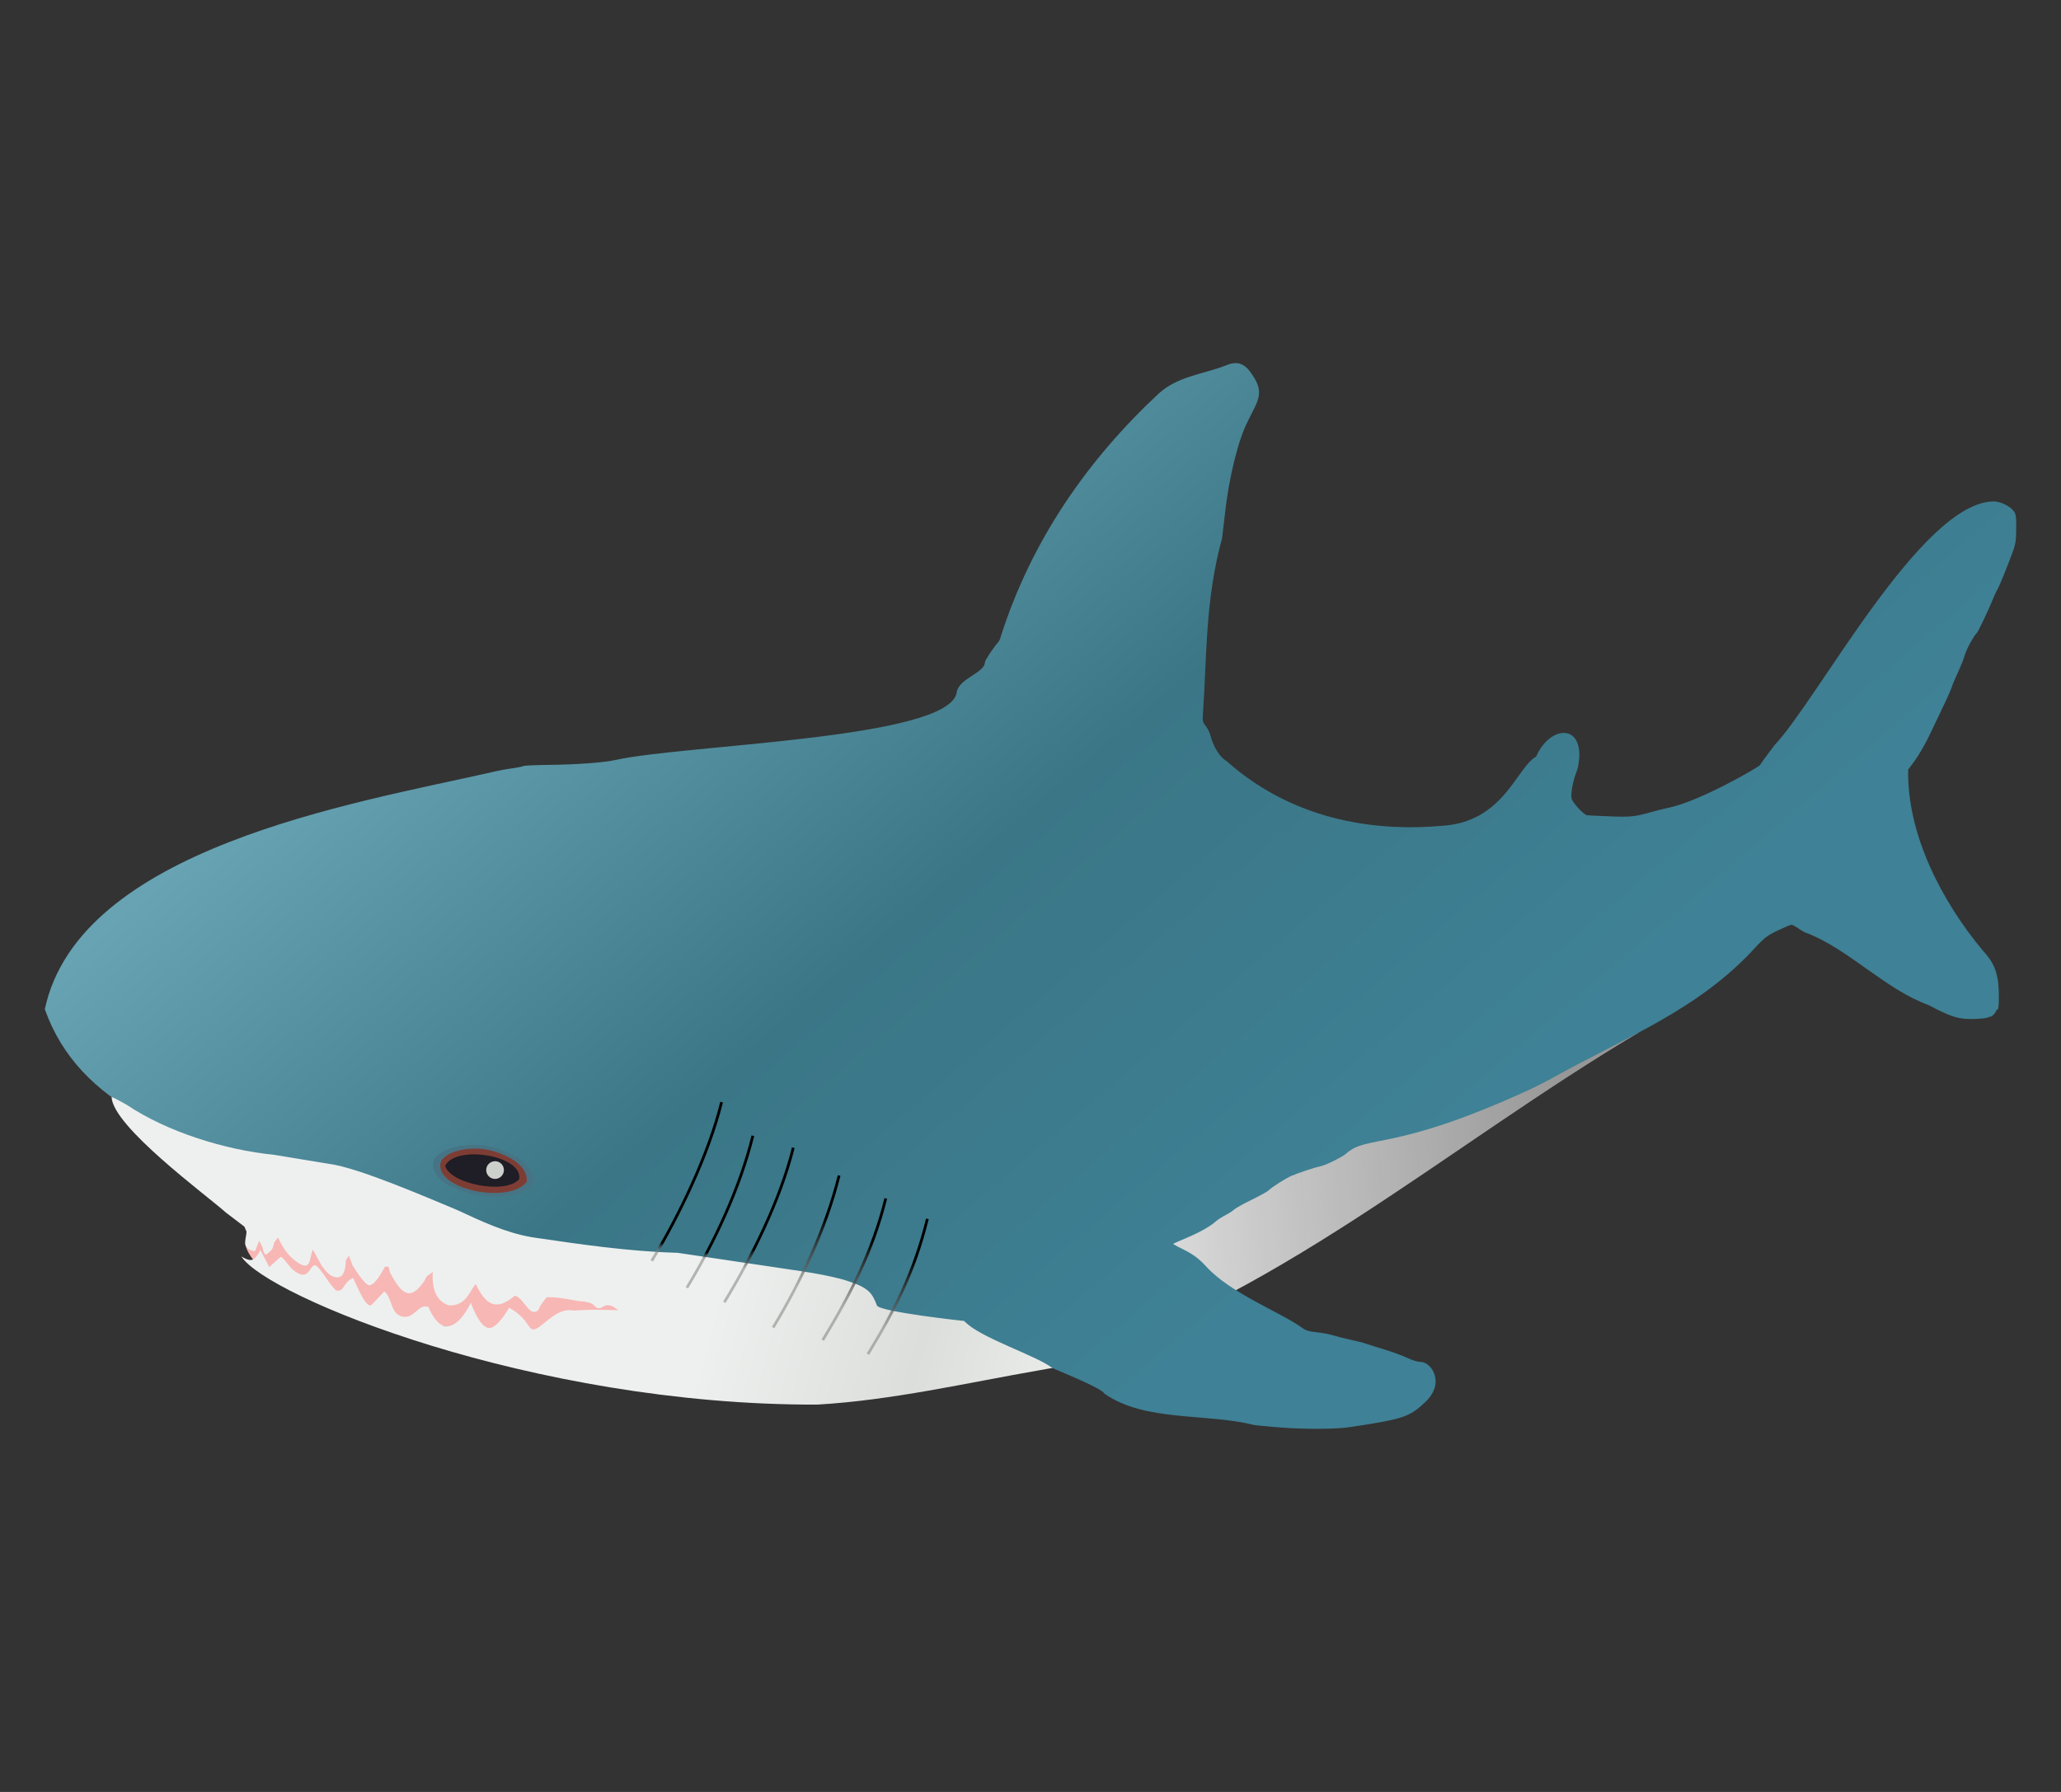 <svg xmlns="http://www.w3.org/2000/svg" xmlns:xlink="http://www.w3.org/1999/xlink" xml:space="preserve" width="2300" height="2000"><rect width="100%" height="100%" fill="#333333" stroke="none"/><defs><linearGradient id="g"><stop offset="0" stop-color="#fff"/><stop offset="1" stop-color="#c3c3c3" stop-opacity=".698"/></linearGradient><linearGradient id="e"><stop offset=".926"/><stop offset="1" stop-color="#7f7f7d" stop-opacity=".53"/></linearGradient><linearGradient id="d"><stop offset=".748"/><stop offset="1" stop-color="#7f7f7d" stop-opacity=".53"/></linearGradient><linearGradient id="c"><stop offset="0"/><stop offset="1" stop-color="#7f7f7d" stop-opacity=".53"/></linearGradient><linearGradient id="a"><stop offset=".493" stop-color="#eef0ef"/><stop offset=".686" stop-color="#dbdedb"/><stop offset="1" stop-color="#fff"/></linearGradient><linearGradient id="f"><stop offset="0" stop-color="#67a3b3"/><stop offset=".5" stop-color="#3a7686"/><stop offset="1" stop-color="#3f8196"/></linearGradient><linearGradient xlink:href="#a" id="j" x1="62.404" x2="825.004" y1="2202.394" y2="2406.188" gradientTransform="translate(24.108 -1380.204)" gradientUnits="userSpaceOnUse"/><linearGradient xlink:href="#c" id="k" x1="525.441" x2="525.441" y1="875.964" y2="925.481" gradientUnits="userSpaceOnUse"/><linearGradient xlink:href="#c" id="l" x1="525.441" x2="525.441" y1="875.964" y2="925.481" gradientTransform="translate(33.729 16.552)" gradientUnits="userSpaceOnUse"/><linearGradient xlink:href="#c" id="m" x1="525.441" x2="525.441" y1="875.964" y2="925.481" gradientTransform="translate(63.809 31.313)" gradientUnits="userSpaceOnUse"/><linearGradient xlink:href="#d" id="n" x1="525.441" x2="521.006" y1="875.964" y2="933.738" gradientTransform="translate(-33.132 -20.125)" gradientUnits="userSpaceOnUse"/><linearGradient xlink:href="#e" id="o" x1="525.441" x2="523.952" y1="875.964" y2="934.597" gradientTransform="translate(-62.325 -28.767)" gradientUnits="userSpaceOnUse"/><linearGradient xlink:href="#e" id="p" x1="525.441" x2="514.713" y1="875.964" y2="954.499" gradientTransform="translate(-84.93 -53.074)" gradientUnits="userSpaceOnUse"/><linearGradient xlink:href="#f" id="i" x1="309.642" x2="794.295" y1="417.541" y2="984.739" gradientUnits="userSpaceOnUse"/><linearGradient xlink:href="#g" id="h" x1="642.827" x2="1080.19" y1="862.659" y2="828.003" gradientUnits="userSpaceOnUse"/></defs><g transform="translate(88.393 6.36)scale(1.544)"><path fill="#d5d5d3" d="m389.217 940.802 267.763.235 46.26 43.702-313.117-3.657z"/><path fill="url(#h)" d="M703.24 984.739c160.138-48.042 281.951-157.877 423.66-242.278-68.859-19.531-362.258 117.332-484.073 211.354Z"/><path fill="url(#i)" d="M874.612 1028.192c-6.875-.373-18.35-1.366-25.5-2.208-33.956-8.683-78.853-2.143-107.976-22.575-4.794-7.757-78.124-31.752-98.309-49.594l-3.455-3.054-7.63 1.37c-45.924 4.4-92.083 2.703-138.13 3.943-78.458 2.19-229.663-78.214-322.094-105.734C71.658 820.607 0 795.344-24.862 725.423 0 609.11 197.793 576.725 297.112 554.335c3.85-.998 10.533-2.3 14.852-2.895 4.319-.593 8.366-1.396 8.993-1.784.627-.387 9.243-.78 19.147-.872 18.968-.176 39.186-1.66 47.219-3.465 50.095-11.26 241.467-15.125 246.862-48.785 1.354-10.245 20.391-14.197 20.438-21.918.009-1.44 5.858-10.251 9.898-14.911.556-.64 1.306-2.44 1.667-4 22.175-69.454 62.923-127.77 114.104-175.379 13.754-12.597 32.506-13.959 48.96-20.45 7.857-3.284 13.437-1.251 18.4 6.7 9.77 13.64 3.685 19.675-2.933 33.643-6.993 13.376-13.876 41.296-16.678 67.65-.292 2.75-.714 6.35-.937 8s-.686 5.7-1.03 9c-12.248 44.466-10.904 83.64-13.971 128.937-.273 3.034.197 4.592 2.05 6.795 1.323 1.572 2.9 4.75 3.505 7.063 2.144 8.2 6.837 15.648 11.525 18.293 51.847 46.22 114.321 50.532 154.929 46.938 45.512-2.244 54.79-42.443 68.852-50.016 10.807-24.235 36.577-23.822 30.307 7.49-.165.825-.572 2.175-.904 3-2.818 7.007-4.585 16.634-3.657 19.93.869 3.088 8.804 11.595 11.115 11.915.708.099 8.074.452 16.369.786 15.115.608 18.13.29 30.418-3.216 3.025-.863 8.65-2.249 12.5-3.079 23.234-5.011 65.075-29.546 65.706-30.73.616-1.158 5.296-7.6 10.4-14.313 31.307-32.88 106.47-176.293 158.669-176.293 4.62 0 11.608 3.36 14.225 6.84 1.724 2.294 1.984 4.106 1.888 13.16-.108 10.11-.3 10.984-5.161 23.5-5.061 13.03-7.476 18.7-9.157 21.5-.495.825-1.894 3.975-3.11 7-2.616 6.517-10.127 22.286-10.955 23-2.006 1.731-7.168 11.016-8.535 15.35-1.627 5.159-2.137 6.416-6.75 16.65-1.363 3.025-2.813 6.625-3.221 8-.714 2.403-4.645 10.854-16.061 34.533-2.926 6.069-7.527 14.023-10.224 17.677l-4.904 6.643c-.945 46.359 23.933 94.701 53.814 130.647 6.753 7.318 9.506 12.678 10.96 21.344 1.148 6.833.99 22.32-.22 21.572-.475-.293-.864-.057-.864.525s-.9 1.96-2 3.06-2 1.758-2 1.464-.866-.072-1.923.494c-1.058.566-5.895 1.09-10.75 1.166-10.822.167-15.845-1.399-32.327-10.079-31.41-11.493-57.365-40.165-87.928-52.046-.666 0-3.174-1.35-5.572-3s-4.887-3-5.53-3-5.063 1.843-9.82 4.095c-7.358 3.482-9.77 5.3-16.15 12.164-40.994 45.148-93.264 64.677-147.5 94.839-3.85 2.211-11.5 6.082-17 8.601-98.285 45.017-115.911 31.694-131.55 45.846-2.59 2.344-14.466 8.196-18.16 8.949-4.028.821-15.912 4.74-21.136 6.971-4.224 1.804-14.148 8.114-16.713 10.627-.894.876-6.452 3.944-12.35 6.818-5.899 2.873-11.5 6-12.447 6.946-.947.948-3.73 2.759-6.183 4.026-2.454 1.267-5.361 3.094-6.461 4.06-4.628 4.067-11.71 8.138-21.05 12.102-5.473 2.322-10.106 4.355-10.297 4.519-.19.164 1.46 1.22 3.668 2.346 5.48 2.795 12.53 5.654 19.795 13.779 17.64 19.727 54.012 33.313 70.015 44.898 2.252 1.679 5.059 2.51 10 2.961 3.778.345 9.119 1.34 11.869 2.212 2.75.871 8.6 2.35 13 3.287s9.35 2.194 11 2.795 7.725 2.522 13.5 4.27 13.134 4.462 16.353 6.033c3.23 1.576 7.514 2.856 9.562 2.856 7.708 0 18.362 15.196 3.023 29.397-11.4 10.555-15.304 11.838-53.938 17.726-8.896 1.356-26.674 1.639-44 .7"/><path fill="#f7b7b5" d="M119.412 882.592c17.673 8.121-15.042 1.965 12.14 30.653 16.254 17.155 116.101 39.491 133.658 41.393 35.113 3.802 84.62 15.831 124.65-11.532 3.596-2.458-44.983-25.295-120.425-39.468-75.442-14.172-150.023-21.046-150.023-21.046"/><path fill="#477484" d="M255.814 837.378c.636-11.538 24.902-16.284 40.979-12.632 11.76 2.672 33.305 11.266 31.785 26.852-14.553 18.472-73.94 7.087-72.764-14.22"/><path fill="#7e3d34" d="M260.956 838.06c.547-9.908 21.385-13.984 35.192-10.847 10.098 2.294 28.6 9.674 27.295 23.059-12.497 15.863-63.495 6.086-62.487-12.212"/><path fill="#1f1d25" d="M264.52 838.546c7.643-15.324 56.383-7.543 53.473 9.724-9.902 11.426-50.29 3.332-53.474-9.724"/><circle cx="300.566" cy="841.685" r="6.403" fill="#ccd2cb"/><path fill="url(#j)" d="M23.52 788.943q-.085.002-.112.041c1.005 21.373 68.087 70.476 82.631 83.438l13.373 10.17 1.506 3.578c-.033 3.206-1.453 6.551-.83 9.728.384.986 1.978 4.037 7.047 4.399l2.26-5.84.753-1.695 2.448 4.898s.28 2.194.767 3.346c.493 1.163 1.492 1.928 1.492 1.928s3.508-2.28 4.653-4.233c.874-1.49 1.4-4.703 1.4-4.703l2.797-3.596c3.483 7.66 7.61 13.87 14.783 18.512 9.355 5.92 7.582-3.474 10.389-9.723l6.125 11.188s4.001 5.981 7.059 7.592c1.866.983 4.29 1.686 6.26.931 3.48-1.333 4.293-7.397 4.394-11.986l2.265-3.33 2.53 6.926s5.209 8.644 8.79 12.119c.964.934 1.99 2.184 3.329 2.264 3.169.188 7.268-5.9 10.389-11.586l.931-1.73 2.531-.136 1.2 4.397c7.602 14.034 13.922 22.079 24.771 5.992l1.863-3.463 4.264-2.93c-.373 5.325-.757 20.151 11.719 24.106 12.434.422 14.807-10.408 19.31-15.45 7.052 14.595 14.38 20.24 28.235 8.391 5.615 1.242 9.053 11.57 13.851 11.754 2.597.1 3.628-1.962 4.395-4.03 1.278-2.376 4.795-6.524 4.795-6.524 7.922-.403 15.608 1.432 23.365 2.773 13.6.765 9.56 4.736 14.504 5.086 1.826.129 3.274-1.8 5.084-2.072 3.875-.553 6.106 1.608 8.785 3.53 100.1 41.441 212.815 42.2 313.62 41.736-11.296-8.992-51.635-21.467-63.87-33.977 0 0-61.16-6.606-62.828-11.217-1.32-3.646-2.99-7.42-5.816-10.074-4.131-3.881-9.865-5.731-15.227-7.567-13.054-4.468-40.58-8.158-40.58-8.158l-82.38-12.236c-35.44-.982-70.3-6.11-105.291-11.254-19.398-3.37-36.512-11.546-54.164-19.74-19.989-8.25-71.369-30.713-92.566-33.305l-39.9-6.582c-35.136-3.497-76.934-16.418-106.257-36.117-1.213-.536-9.714-5.584-10.843-5.569M130.95 899.508s-2.663 5.816-5.676 6.969c-2.93 1.12-7.884-2.303-8.048-2.325h-.004v.002l.002.002v.002c18.056 28.671 209.692 107.64 416.132 107.074 54.061-3.11 107.7-15.617 161.063-24.915l8.82-1.578c-107.925-2.314-209.666-6.98-313.619-41.737-3.769-.115-13.395-.389-18.768-.328-4.586.052-13.748.566-13.748.566-11.288-2.484-21.058 10.606-27.003 13.2-6.077 2.65-3.77-6.609-19.372-15.239 0 0-8.28 14.97-14.554 14.659-7.032-.35-13.092-18.27-13.092-18.27s-8.011 17.717-17.875 17.047c-7.754-.527-12.79-14.027-12.79-14.027-7.345-2.479-9.866 8.195-17.964 7.14-9.895-1.29-7.77-13.855-13.994-18.3l-8.861 9.415c-3.969 4.217-11.08-14.003-13.631-19.195-7.758 3.593-5.778 9.475-11.596 9.209-3.024-.138-12.833-18.384-15.916-18.385-4.197 0-4.407 12.835-15.867 3.367-2.993-2.472-6.682-8.803-8.942-9.488l-8.257 7.46z"/><path fill="none" stroke="url(#k)" stroke-width="2" d="M501.537 955.518c19.424-31.96 38.173-71.432 47.692-109.87"/><path fill="none" stroke="url(#l)" stroke-width="2" d="M537.396 964.612c19.425-31.96 36.043-63.974 45.561-102.411"/><path fill="none" stroke="url(#m)" stroke-width="2" d="M570.054 974.776c19.425-31.96 33.465-59.378 42.983-97.815"/><path fill="none" stroke="url(#n)" stroke-width="2" d="M466.274 937.257c19.425-31.96 40.304-73.296 49.823-111.734"/><path fill="none" stroke="url(#o)" stroke-width="2" d="M439.212 926.75c19.425-31.959 38.174-71.431 47.692-109.869"/><path fill="none" stroke="url(#p)" stroke-width="2" d="M413.78 907.34c19.425-31.959 41-76.328 50.518-114.765"/></g></svg>